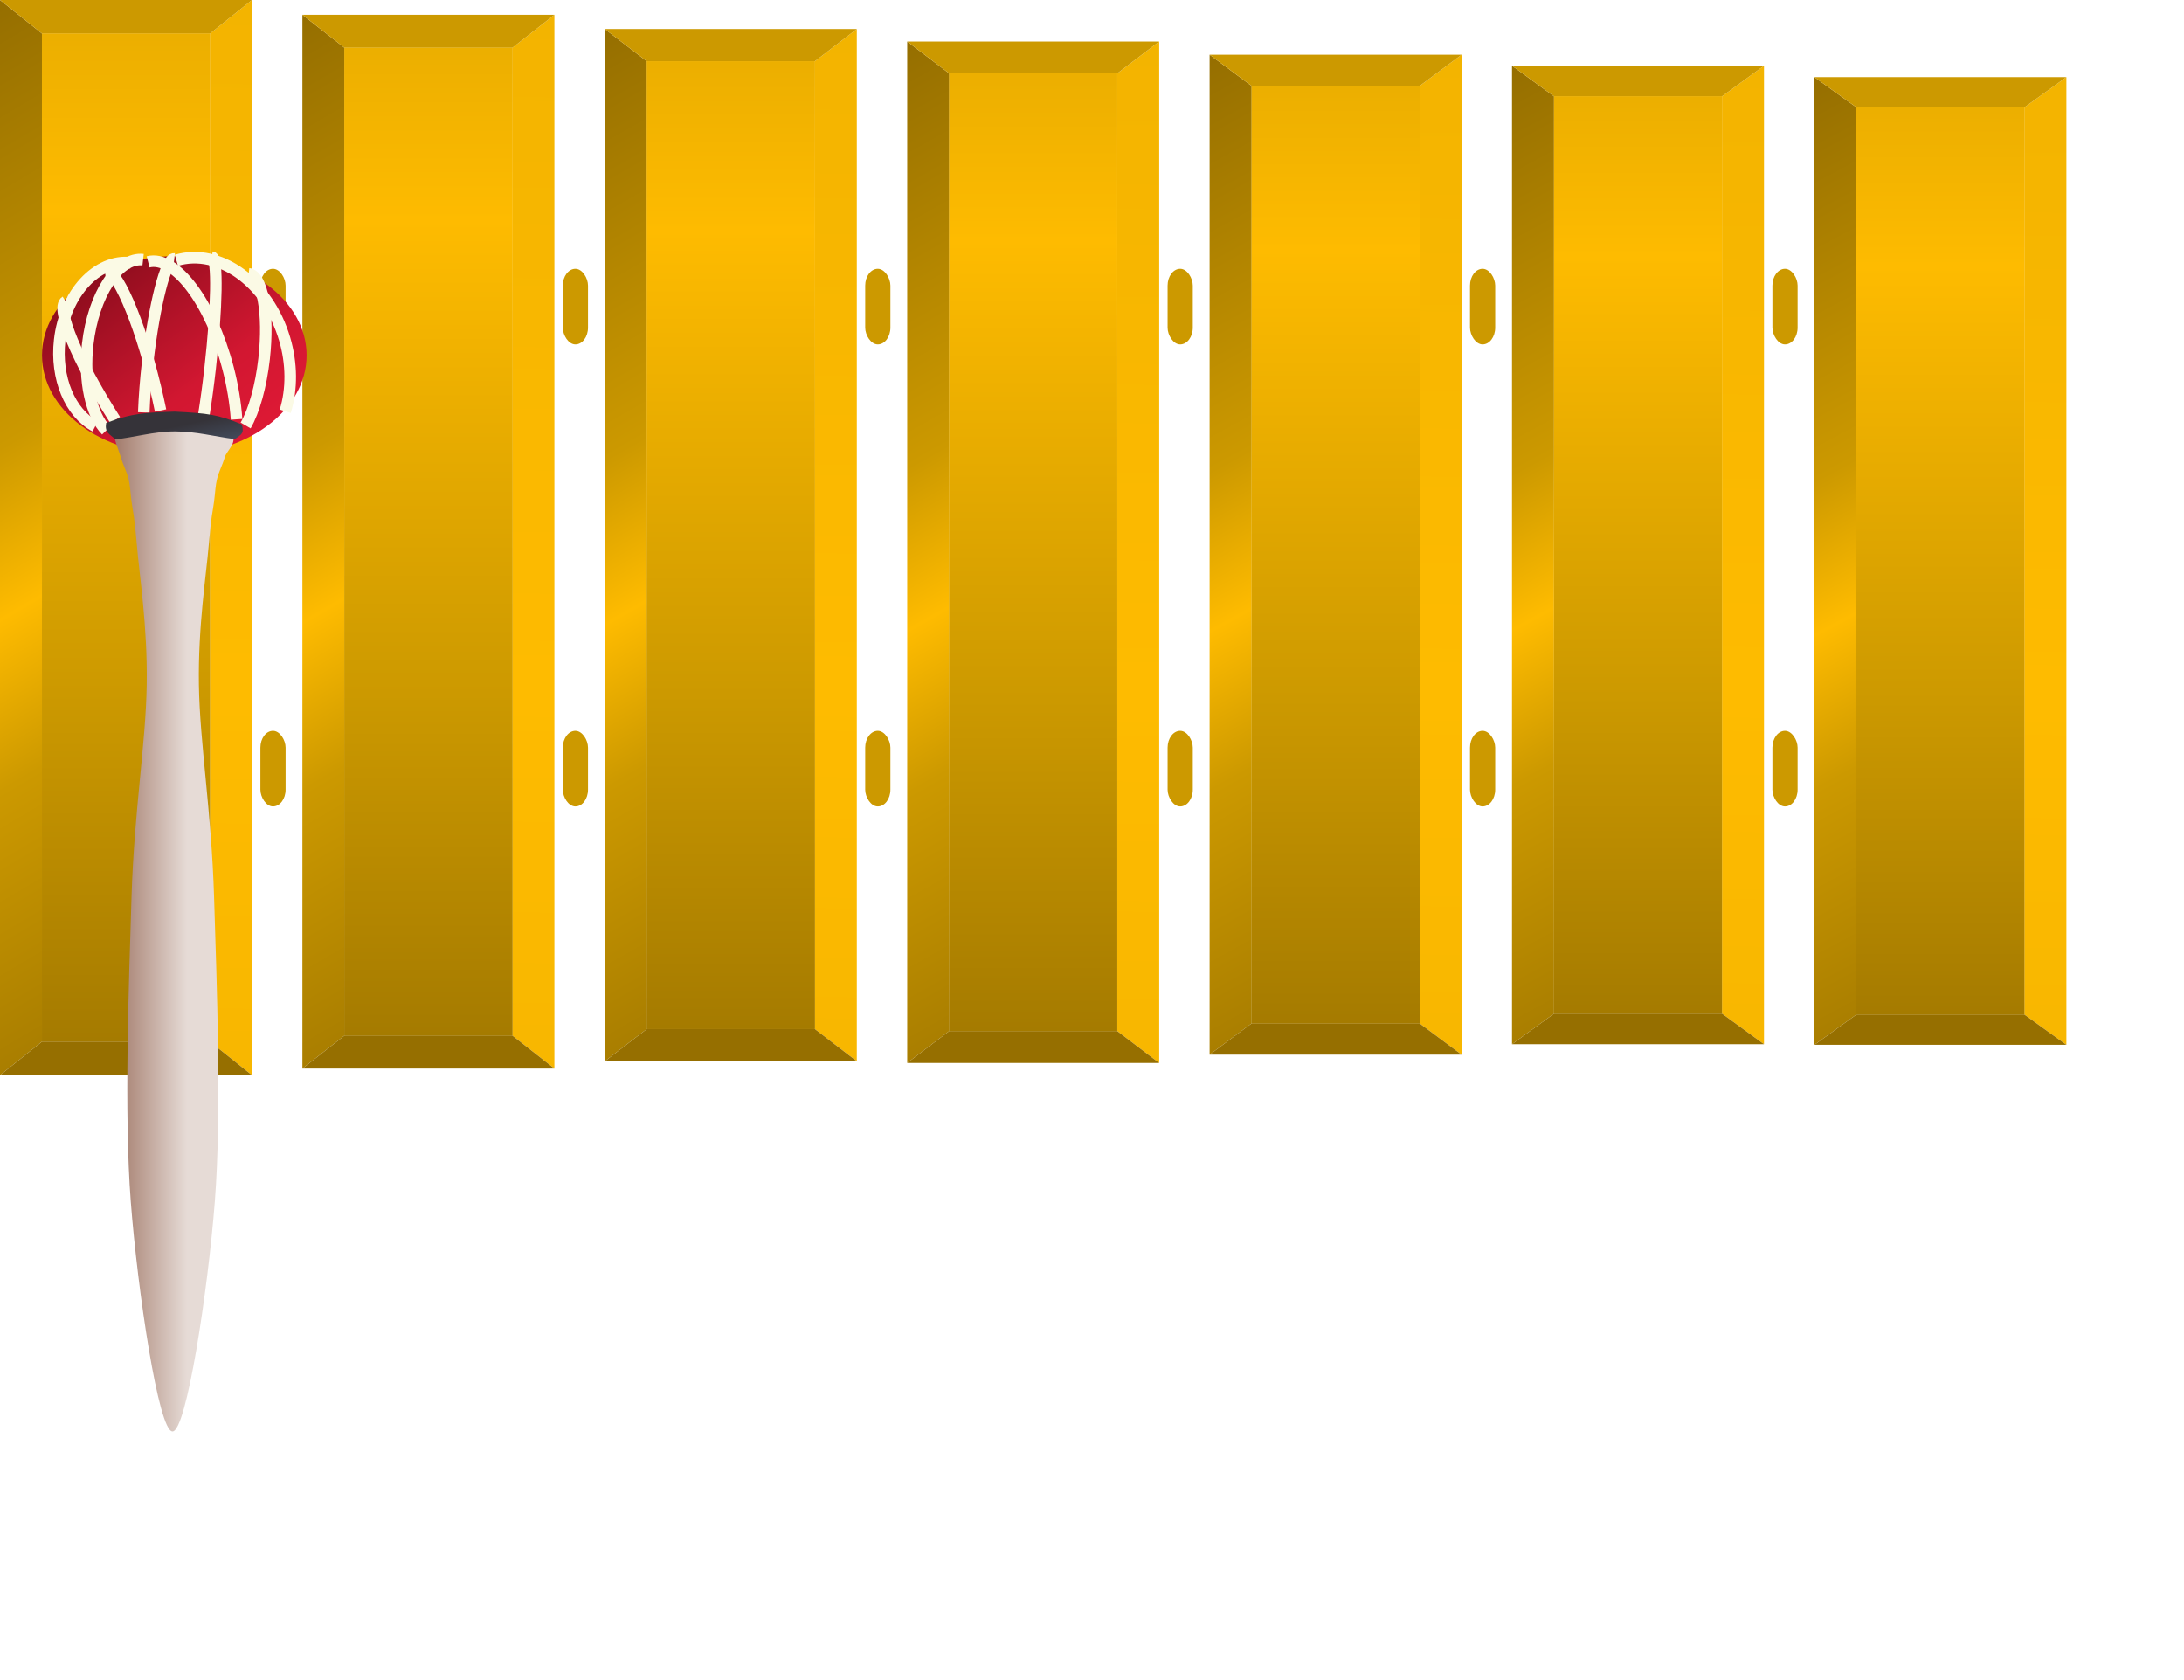<svg viewBox="0 0 260 200" xmlns="http://www.w3.org/2000/svg" xmlns:xlink="http://www.w3.org/1999/xlink" xml:space="preserve" overflow="hidden">
    <defs>
        <linearGradient x1="35" y1="140" x2="35" y2="25" gradientUnits="userSpaceOnUse" spreadMethod="reflect" id="fill1">
            <stop offset="0" stop-color="#966F00"/>
            <stop offset="0.5" stop-color="#CC9900"/>
            <stop offset="1" stop-color="#FEBB00"/>
        </linearGradient>
        <linearGradient x1="41" y1="830" x2="54" y2="82" gradientUnits="userSpaceOnUse" spreadMethod="reflect" id="fill2">
            <stop offset="0" stop-color="#966F00"/>
            <stop offset="0.5" stop-color="#CC9900"/>
            <stop offset="1" stop-color="#FEBB00"/>
        </linearGradient>
        <linearGradient x1="42" y1="-24" x2="74" y2="30" gradientUnits="userSpaceOnUse" spreadMethod="reflect" id="fill3">
            <stop offset="0" stop-color="#966F00"/>
            <stop offset="0.72" stop-color="#CC9900"/>
            <stop offset="1" stop-color="#FEBB00"/>
        </linearGradient>
        <linearGradient x1="44.254" y1="-28.155" x2="270.746" y2="274.155" gradientUnits="userSpaceOnUse" spreadMethod="reflect" id="panggulred-fill">
            <stop offset="0" stop-color="#780A17"/>
            <stop offset="0.617" stop-color="#D21731"/>
            <stop offset="1" stop-color="#E41A37"/>
        </linearGradient>
        <linearGradient x1="86" y1="805" x2="228" y2="805" gradientUnits="userSpaceOnUse" spreadMethod="reflect" id="panggulgrip-fill">
            <stop offset="0" stop-color="#A27A6A"/>
            <stop offset="0.61" stop-color="#E6DBD6"/>
            <stop offset="1" stop-color="#E6DBD6"/>
        </linearGradient>
        <linearGradient x1="151.082" y1="174.799" x2="163.918" y2="238.201" gradientUnits="userSpaceOnUse" spreadMethod="reflect" id="panggulblack-fill">
            <stop offset="0" stop-color="#353339"/>
            <stop offset="0.52" stop-color="#353339"/>
            <stop offset="1" stop-color="#434C5D"/>
        </linearGradient>
        <rect x="0" y="0" rx="12" ry="12" width="30" height="90" fill="#CC9900" fill-rule="evenodd" id="separator"/>
        <symbol id="daun" width="30" height="128" viewBox="0 0 30 128">
            <rect class="highlight-target-bg" x="5" y="4" width="20" height="120" fill="url(#fill1)" fill-opacity="1"/>
            <path class="fixed-item" id="rechts" d="M30 0 30 128 25 124 25 4Z" fill="url(#fill2)" fill-rule="evenodd" fill-opacity="1"/>
            <path class="fixed-item" id="links" d="M0 0 0 128 5 124 5 4Z" fill="url(#fill3)" fill-rule="evenodd" fill-opacity="1"/>
            <path class="fixed-item" id="boven" d="M0 0 30 0 25 4 5 4Z" fill="#CC9900" fill-rule="evenodd" fill-opacity="1"/>
            <path class="fixed-item" id="onder" d="M0 128 30 128 25 124 5 124Z" fill="#966F00" fill-rule="evenodd" fill-opacity="1"/>
        </symbol>
        <symbol id="highlight-target" width="30" height="128" viewBox="0 0 30 128">
            <rect class="highlight-target" x="5" y="4" width="20" height="120"/>
        </symbol>
        <symbol id="suspenders" width="6" height="128" viewBox="0 0 6 128">
            <rect class="fixed-item" x="1" y="32" rx="2" ry="2" width="3" height="9" fill="#CC9900" fill-rule="evenodd"/>
            <rect class="fixed-item" x="1" y="87" rx="2" ry="2" width="3" height="9" fill="#CC9900" fill-rule="evenodd"/>
        </symbol>
        <symbol id="panggul" width="40" height="180" viewBox="0 0 40 180">
            <g transform="scale(0.1 0.1) translate(50 300)">
                <path d="M0 123C-2.00518e-14 57.831 70.515 5 157.5 5 244.485 5 315 57.831 315 123 315 188.17 244.485 241 157.5 241 70.515 241-1.00259e-13 188.17 0 123Z" fill="url(#panggulred-fill)" fill-rule="evenodd"/>
                <path d="M92.631 206 218.824 206 224.729 213.774C234.256 227.014 220.21 235.188 217.499 244.538 214.788 253.888 210.57 261.126 208.461 269.873 206.352 278.619 206.503 283.898 204.846 297.018 203.189 310.137 201.532 312.249 198.52 348.592 195.507 384.936 185.716 445.258 186.771 515.08 187.825 584.902 201.683 664.979 204.846 767.526 208.009 870.072 213.995 1024.28 205.75 1130.36 197.505 1236.44 172.054 1404 155.375 1404 138.697 1404 113.81 1236.44 105.678 1130.36 97.546 1024.28 103.419 870.072 106.582 767.526 109.745 664.979 123.603 584.902 124.657 515.08 125.712 445.258 115.921 384.936 112.908 348.592 109.896 312.249 108.239 310.137 106.582 297.018 104.925 283.898 105.076 278.619 102.967 269.873 100.858 261.126 96.641 253.888 93.929 244.538 91.218 235.188 83.687 219.203 86.699 213.774 88.271 211.346 90.241 208.765 92.53 206.106L92.631 206Z" fill="url(#panggulgrip-fill)" fill-rule="evenodd"/>
                <path d="M159.969 9.884C211.402-5.299 269.114 36.653 288.873 103.586 297.472 132.716 297.721 163.252 289.574 189.602" stroke="#FBFAE5" stroke-width="13.75" stroke-miterlimit="8" fill="none" fill-rule="evenodd"/>
                <path d="M126.323 11.769C158.483 3.386 201.09 60.028 221.487 138.282 226.845 158.838 230.3 179.627 231.614 199.207" stroke="#FBFAE5" stroke-width="13.75" stroke-miterlimit="8" fill="none" fill-rule="evenodd"/>
                <path d="M54.128 0C84.023-4.10638e-14 108.257 48.136 108.257 107.514 108.257 151.044 95.042 190.279 74.784 206.891" stroke="#FBFAE5" stroke-width="13.75" stroke-miterlimit="8" fill="none" fill-rule="evenodd" transform="matrix(-0.994 -0.113 -0.113 0.994 174.152 15.25)"/>
                <path d="M73.985 21.064C88.096 17.644 115.316 79.987 134.782 160.311 137.079 169.789 139.207 179.284 141.137 188.66" stroke="#FBFAE5" stroke-width="13.75" stroke-miterlimit="8" fill="none" fill-rule="evenodd"/>
                <path d="M26.29 0C40.81-9.5262e-14 52.581 67 52.581 149.65 52.581 150.009 52.581 150.369 52.58 150.729" stroke="#FBFAE5" stroke-width="13.75" stroke-miterlimit="8" fill="none" fill-rule="evenodd" transform="matrix(-0.843 0.538 0.538 0.843 50.361 44.714)"/>
                <path d="M17.573 0C27.278-9.60252e-14 35.146 56.281 35.146 125.707 35.146 146.63 34.416 167.222 33.022 185.617" stroke="#FBFAE5" stroke-width="13.75" stroke-miterlimit="8" fill="none" fill-rule="evenodd" transform="matrix(-0.994 -0.113 -0.113 0.994 174.93 10.216)"/>
                <path d="M202.332 6.147C209.317 6.938 208.328 66.301 200.124 138.738 197.946 157.97 195.386 176.92 192.627 194.246" stroke="#FBFAE5" stroke-width="13.75" stroke-miterlimit="8" fill="none" fill-rule="evenodd"/>
                <path d="M246.008 26.005C262.285 27.849 270.519 73.146 264.399 127.179 260.739 159.496 252.507 189.183 242.404 206.504" stroke="#FBFAE5" stroke-width="13.75" stroke-miterlimit="8" fill="none" fill-rule="evenodd"/>
                <path d="M157.935 190C197.222 192.024 208.773 193.184 237.912 205.214 240.515 215.445 238.725 216.567 229.504 222.749 205.756 219.685 183.359 213.585 158.26 213.558 133.378 213.53 108.061 221.043 87.192 223 80.527 216.522 74.537 215.441 76.317 203.564 107.435 191.59 124.583 191.075 157.935 190Z" fill="url(#panggulblack-fill)" fill-rule="evenodd"/>
                <path d="M73.793 0C114.547-2.57138e-14 147.585 45.213 147.585 100.986 147.585 146.118 125.703 185.771 93.982 198.119" stroke="#FBFAE5" stroke-width="13.75" stroke-miterlimit="8" fill="none" fill-rule="evenodd" transform="matrix(-0.994 -0.113 -0.113 0.994 179.168 21.217)"/>
            </g>
        </symbol>
    </defs>
    <style>
         <!-- 
            The styling enables animation. See file GK_REYONG.svg for an explanation.
         -->
       .target *{
            fill:inherit;
        }
         <!-- The next setting defines the default color for the highlight-target of a daun (key) -->
        .target {
            fill:url(#fill1);
        }
    </style>
    <!-- without dummy, Firefox sets the fill of the first daun to white when the highlight of another key is removed -->
    <use id="dummy" href="#suspenders" x="0" y="0" transform="scale(1 .98)"/>" 0.00"
    <use id="DING1-daun" class="daun" href="#daun" x="0" y="0.0%" transform="scale(1 1.00)"/>
    <use id="DING1" class="target" href="#highlight-target" x="0" y="0.0%" transform="scale(1 1.00)"/>
    <use id="" href="#suspenders" x="30"/>
    <use id="DONG1-daun" class="daun" href="#daun" x="36" y="0.9%" transform="scale(1 0.98)"/>
    <use id="DONG1" class="target" href="#highlight-target" x="36" y="0.9%" transform="scale(1 0.98)"/>
    <use id="" href="#suspenders" x="66"/>
    <use id="DENG1-daun" class="daun" href="#daun" x="72" y="1.8%" transform="scale(1 0.96)"/>
    <use id="DENG1" class="target" href="#highlight-target" x="72" y="1.8%" transform="scale(1 0.96)"/>
    <use id="" href="#suspenders" x="102"/>
    <use id="DEUNG1-daun" class="daun" href="#daun" x="108" y="2.6%" transform="scale(1 0.95)"/>
    <use id="DEUNG1" class="target" href="#highlight-target" x="108" y="2.6%" transform="scale(1 0.95)"/>
    <use id="" href="#suspenders" x="138"/>
    <use id="DUNG1-daun" class="daun" href="#daun" x="144" y="3.5%" transform="scale(1 0.93)"/>
    <use id="DUNG1" class="target" href="#highlight-target" x="144" y="3.5%" transform="scale(1 0.93)"/>
    <use id="" href="#suspenders" x="174"/>
    <use id="DANG1-daun" class="daun" href="#daun" x="180" y="4.3%" transform="scale(1 0.91)"/>
    <use id="DANG1" class="target" href="#highlight-target" x="180" y="4.3%" transform="scale(1 0.91)"/>
    <use id="" href="#suspenders" x="210"/>
    <use id="DAING1-daun" class="daun" href="#daun" x="216" y="5.1%" transform="scale(1 0.90)"/>
    <use id="DAING1" class="target" href="#highlight-target" x="216" y="5.1%" transform="scale(1 0.90)"/>
    <g id="helpinghand" class="test">
        <!-- The "helpinghand" group should contain three data elements, each having a JSON dictionary as value parameter.
             The class="x" element contains the X coordinates for the helping hand symbol, for each key of the instrument.
             Format: {<note1>: x-value, ...})
             The class="y" element contains the default Y coordinate for the helping hand symbol.
             The class="animation" element contains additional animation values. All values are relative.
             hoverx, hovery: distance over which the mallet should move during the idle/waiting step of the animation
              (see code). stroke_x, _y, _rotation, _scale: transformation values for the stroke.
         -->
        <use class="helpinghand" href="#panggul" x="0" y="0"/>
        <data class="x" value='{"DING1": 0, "DONG1": 36, "DENG1": 72, "DEUNG1": 108, "DUNG1": 144, "DANG1": 180, "DAING1": 216}'/>
        <data class="y" value='{"y": 0}'/>
        <data class="animation" value='{"hover_x": 3, "hover_y": 0, "stroke_x": -5, "stroke_y": 30, "stroke_rotation": -5, "stroke_scale": [1, 0.9]}'/>
    </g>
</svg>